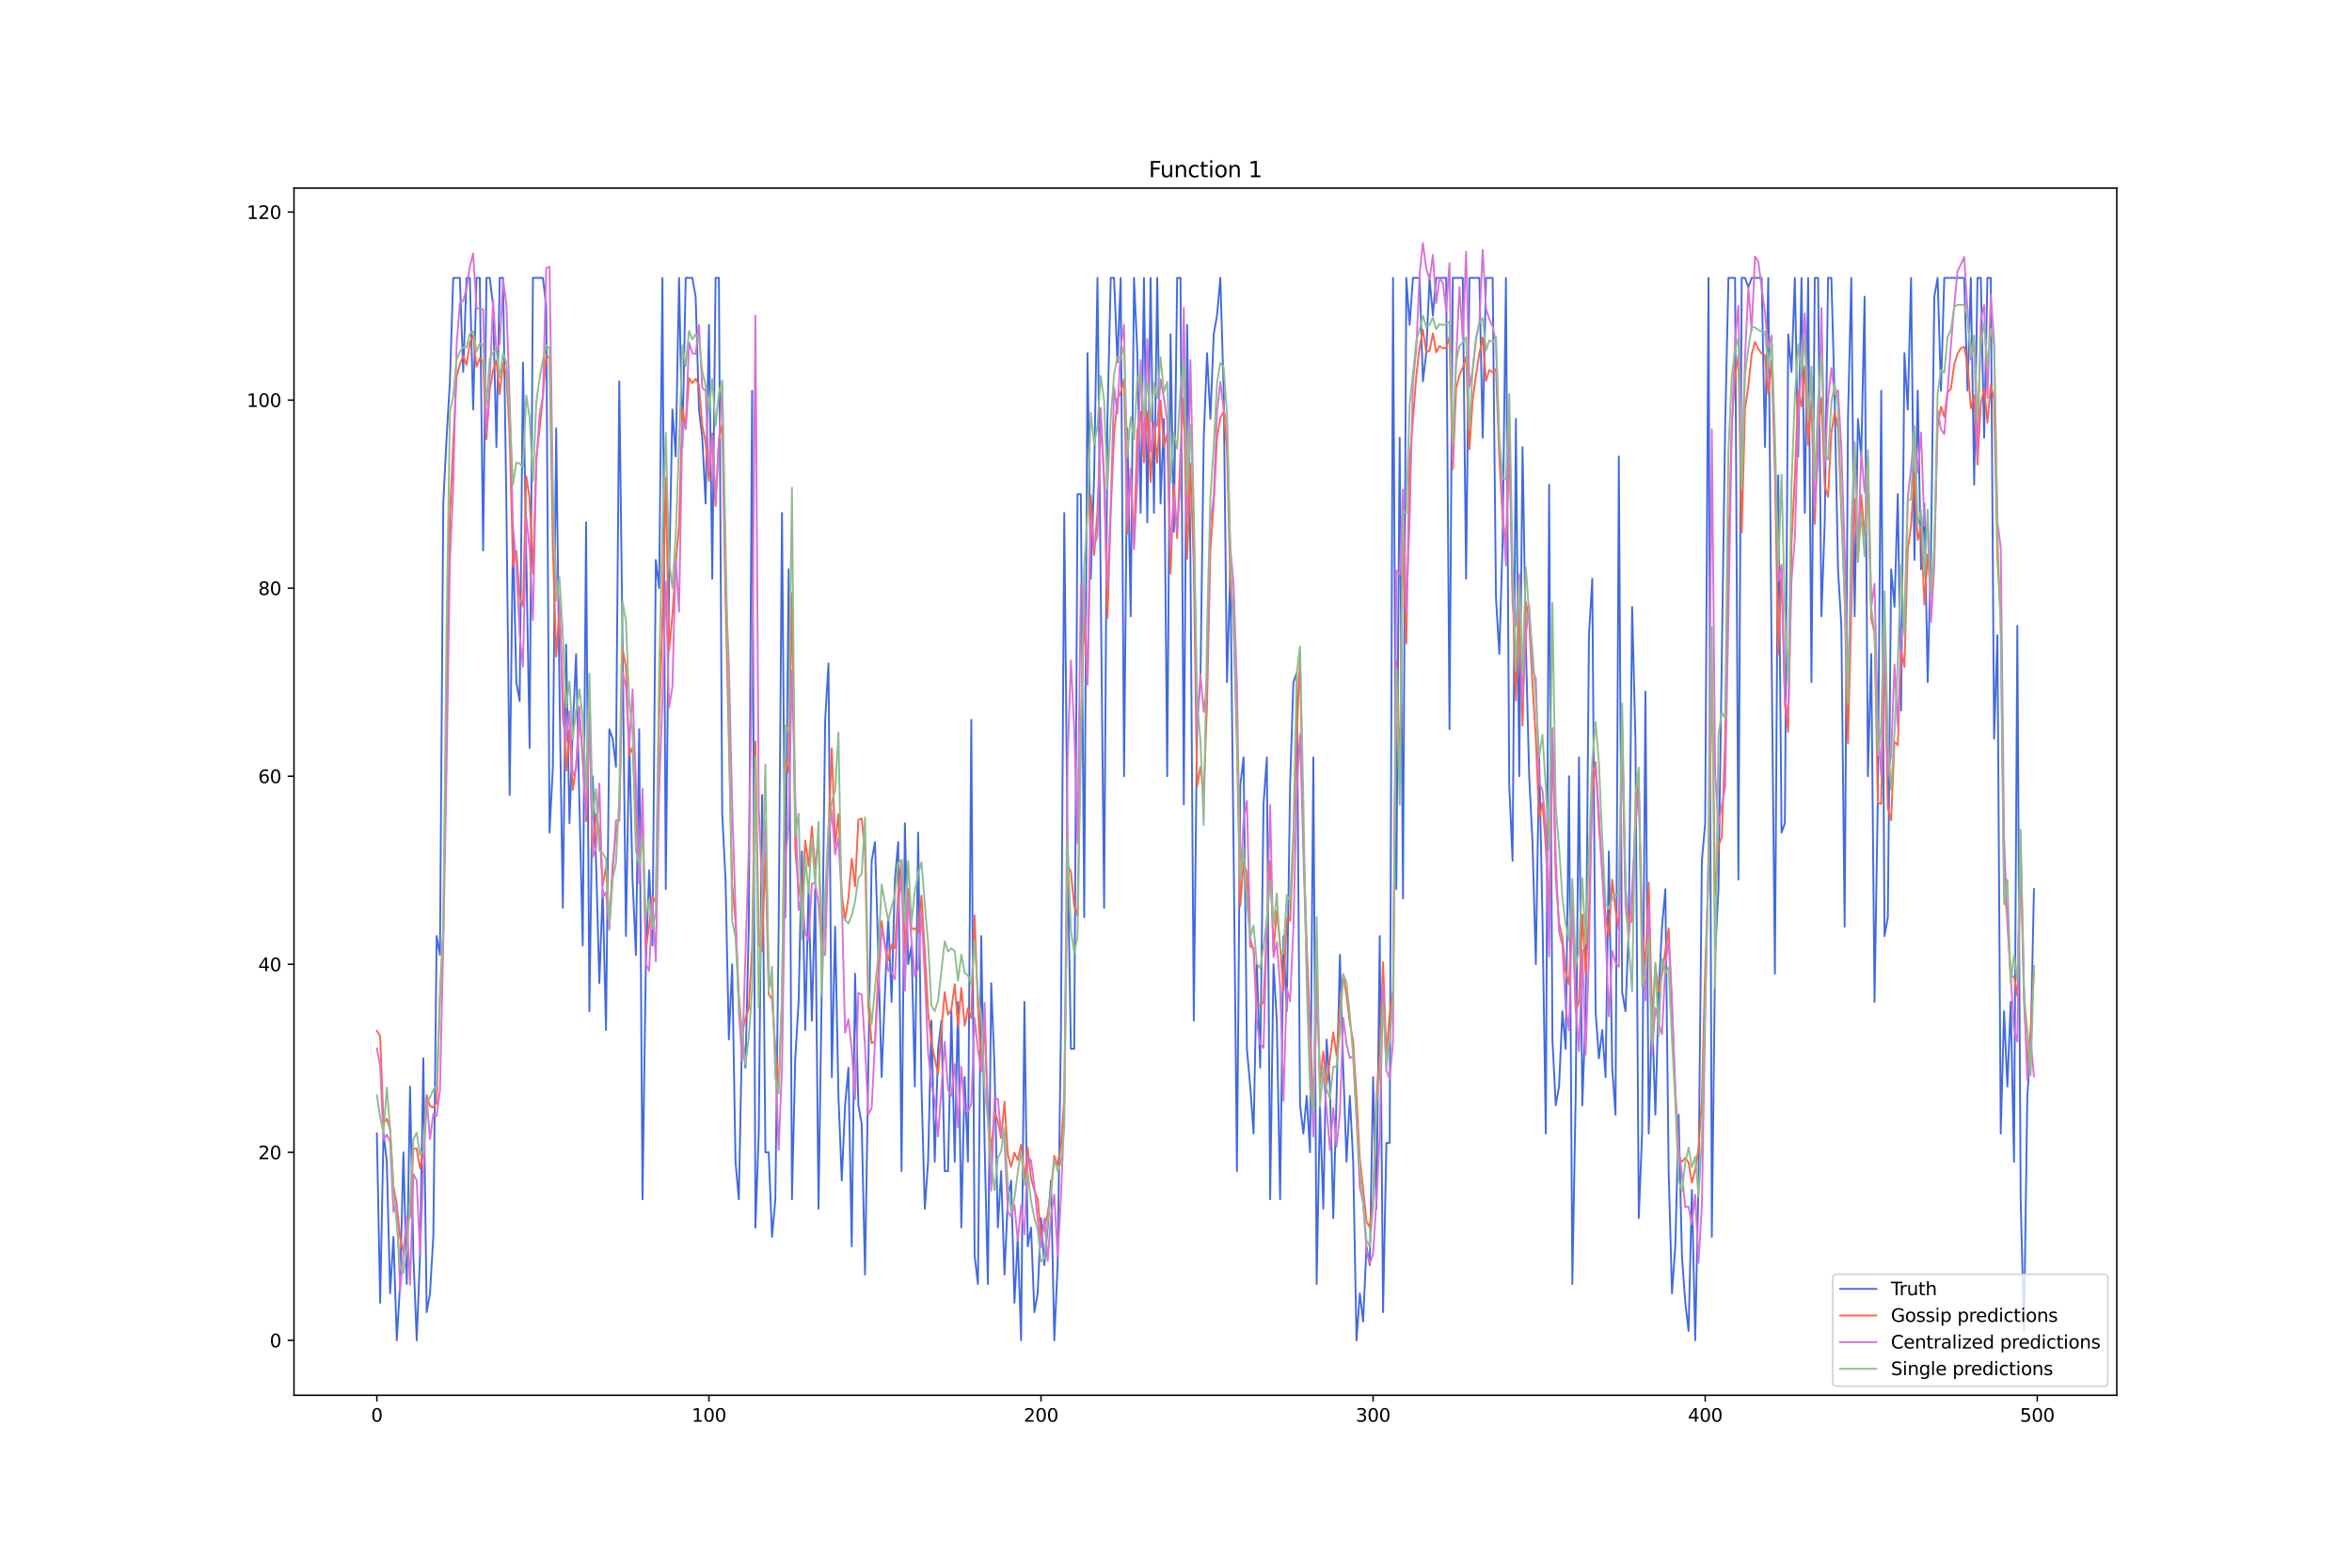 <?xml version="1.0" encoding="utf-8" standalone="no"?>
<!DOCTYPE svg PUBLIC "-//W3C//DTD SVG 1.1//EN"
  "http://www.w3.org/Graphics/SVG/1.1/DTD/svg11.dtd">
<svg xmlns:xlink="http://www.w3.org/1999/xlink" width="1296pt" height="864pt" viewBox="0 0 1296 864" xmlns="http://www.w3.org/2000/svg" version="1.1">
 <defs>
  <style type="text/css">*{stroke-linejoin: round; stroke-linecap: butt}</style>
 </defs>
 <g id="figure_1">
  <g id="patch_1">
   <path d="M 0 864 
L 1296 864 
L 1296 0 
L 0 0 
z
" style="fill: #ffffff"/>
  </g>
  <g id="axes_1">
   <g id="patch_2">
    <path d="M 162 768.96 
L 1166.4 768.96 
L 1166.4 103.68 
L 162 103.68 
z
" style="fill: #ffffff"/>
   </g>
   <g id="matplotlib.axis_1">
    <g id="xtick_1">
     <g id="line2d_1">
      <defs>
       <path id="m9e8f6ad471" d="M 0 0 
L 0 3.5 
" style="stroke: #000000; stroke-width: 0.8"/>
      </defs>
      <g>
       <use xlink:href="#m9e8f6ad471" x="207.655" y="768.96" style="stroke: #000000; stroke-width: 0.8"/>
      </g>
     </g>
     <g id="text_1">
      <!-- 0 -->
      <g transform="translate(204.473 783.558) scale(0.1 -0.1)">
       <defs>
        <path id="DejaVuSans-30" d="M 2034 4250 
Q 1547 4250 1301 3770 
Q 1056 3291 1056 2328 
Q 1056 1369 1301 889 
Q 1547 409 2034 409 
Q 2525 409 2770 889 
Q 3016 1369 3016 2328 
Q 3016 3291 2770 3770 
Q 2525 4250 2034 4250 
z
M 2034 4750 
Q 2819 4750 3233 4129 
Q 3647 3509 3647 2328 
Q 3647 1150 3233 529 
Q 2819 -91 2034 -91 
Q 1250 -91 836 529 
Q 422 1150 422 2328 
Q 422 3509 836 4129 
Q 1250 4750 2034 4750 
z
" transform="scale(0.016)"/>
       </defs>
       <use xlink:href="#DejaVuSans-30"/>
      </g>
     </g>
    </g>
    <g id="xtick_2">
     <g id="line2d_2">
      <g>
       <use xlink:href="#m9e8f6ad471" x="390.639" y="768.96" style="stroke: #000000; stroke-width: 0.8"/>
      </g>
     </g>
     <g id="text_2">
      <!-- 100 -->
      <g transform="translate(381.095 783.558) scale(0.1 -0.1)">
       <defs>
        <path id="DejaVuSans-31" d="M 794 531 
L 1825 531 
L 1825 4091 
L 703 3866 
L 703 4441 
L 1819 4666 
L 2450 4666 
L 2450 531 
L 3481 531 
L 3481 0 
L 794 0 
L 794 531 
z
" transform="scale(0.016)"/>
       </defs>
       <use xlink:href="#DejaVuSans-31"/>
       <use xlink:href="#DejaVuSans-30" x="63.623"/>
       <use xlink:href="#DejaVuSans-30" x="127.246"/>
      </g>
     </g>
    </g>
    <g id="xtick_3">
     <g id="line2d_3">
      <g>
       <use xlink:href="#m9e8f6ad471" x="573.623" y="768.96" style="stroke: #000000; stroke-width: 0.8"/>
      </g>
     </g>
     <g id="text_3">
      <!-- 200 -->
      <g transform="translate(564.079 783.558) scale(0.1 -0.1)">
       <defs>
        <path id="DejaVuSans-32" d="M 1228 531 
L 3431 531 
L 3431 0 
L 469 0 
L 469 531 
Q 828 903 1448 1529 
Q 2069 2156 2228 2338 
Q 2531 2678 2651 2914 
Q 2772 3150 2772 3378 
Q 2772 3750 2511 3984 
Q 2250 4219 1831 4219 
Q 1534 4219 1204 4116 
Q 875 4013 500 3803 
L 500 4441 
Q 881 4594 1212 4672 
Q 1544 4750 1819 4750 
Q 2544 4750 2975 4387 
Q 3406 4025 3406 3419 
Q 3406 3131 3298 2873 
Q 3191 2616 2906 2266 
Q 2828 2175 2409 1742 
Q 1991 1309 1228 531 
z
" transform="scale(0.016)"/>
       </defs>
       <use xlink:href="#DejaVuSans-32"/>
       <use xlink:href="#DejaVuSans-30" x="63.623"/>
       <use xlink:href="#DejaVuSans-30" x="127.246"/>
      </g>
     </g>
    </g>
    <g id="xtick_4">
     <g id="line2d_4">
      <g>
       <use xlink:href="#m9e8f6ad471" x="756.607" y="768.96" style="stroke: #000000; stroke-width: 0.8"/>
      </g>
     </g>
     <g id="text_4">
      <!-- 300 -->
      <g transform="translate(747.063 783.558) scale(0.1 -0.1)">
       <defs>
        <path id="DejaVuSans-33" d="M 2597 2516 
Q 3050 2419 3304 2112 
Q 3559 1806 3559 1356 
Q 3559 666 3084 287 
Q 2609 -91 1734 -91 
Q 1441 -91 1130 -33 
Q 819 25 488 141 
L 488 750 
Q 750 597 1062 519 
Q 1375 441 1716 441 
Q 2309 441 2620 675 
Q 2931 909 2931 1356 
Q 2931 1769 2642 2001 
Q 2353 2234 1838 2234 
L 1294 2234 
L 1294 2753 
L 1863 2753 
Q 2328 2753 2575 2939 
Q 2822 3125 2822 3475 
Q 2822 3834 2567 4026 
Q 2313 4219 1838 4219 
Q 1578 4219 1281 4162 
Q 984 4106 628 3988 
L 628 4550 
Q 988 4650 1302 4700 
Q 1616 4750 1894 4750 
Q 2613 4750 3031 4423 
Q 3450 4097 3450 3541 
Q 3450 3153 3228 2886 
Q 3006 2619 2597 2516 
z
" transform="scale(0.016)"/>
       </defs>
       <use xlink:href="#DejaVuSans-33"/>
       <use xlink:href="#DejaVuSans-30" x="63.623"/>
       <use xlink:href="#DejaVuSans-30" x="127.246"/>
      </g>
     </g>
    </g>
    <g id="xtick_5">
     <g id="line2d_5">
      <g>
       <use xlink:href="#m9e8f6ad471" x="939.591" y="768.96" style="stroke: #000000; stroke-width: 0.8"/>
      </g>
     </g>
     <g id="text_5">
      <!-- 400 -->
      <g transform="translate(930.047 783.558) scale(0.1 -0.1)">
       <defs>
        <path id="DejaVuSans-34" d="M 2419 4116 
L 825 1625 
L 2419 1625 
L 2419 4116 
z
M 2253 4666 
L 3047 4666 
L 3047 1625 
L 3713 1625 
L 3713 1100 
L 3047 1100 
L 3047 0 
L 2419 0 
L 2419 1100 
L 313 1100 
L 313 1709 
L 2253 4666 
z
" transform="scale(0.016)"/>
       </defs>
       <use xlink:href="#DejaVuSans-34"/>
       <use xlink:href="#DejaVuSans-30" x="63.623"/>
       <use xlink:href="#DejaVuSans-30" x="127.246"/>
      </g>
     </g>
    </g>
    <g id="xtick_6">
     <g id="line2d_6">
      <g>
       <use xlink:href="#m9e8f6ad471" x="1122.575" y="768.96" style="stroke: #000000; stroke-width: 0.8"/>
      </g>
     </g>
     <g id="text_6">
      <!-- 500 -->
      <g transform="translate(1113.032 783.558) scale(0.1 -0.1)">
       <defs>
        <path id="DejaVuSans-35" d="M 691 4666 
L 3169 4666 
L 3169 4134 
L 1269 4134 
L 1269 2991 
Q 1406 3038 1543 3061 
Q 1681 3084 1819 3084 
Q 2600 3084 3056 2656 
Q 3513 2228 3513 1497 
Q 3513 744 3044 326 
Q 2575 -91 1722 -91 
Q 1428 -91 1123 -41 
Q 819 9 494 109 
L 494 744 
Q 775 591 1075 516 
Q 1375 441 1709 441 
Q 2250 441 2565 725 
Q 2881 1009 2881 1497 
Q 2881 1984 2565 2268 
Q 2250 2553 1709 2553 
Q 1456 2553 1204 2497 
Q 953 2441 691 2322 
L 691 4666 
z
" transform="scale(0.016)"/>
       </defs>
       <use xlink:href="#DejaVuSans-35"/>
       <use xlink:href="#DejaVuSans-30" x="63.623"/>
       <use xlink:href="#DejaVuSans-30" x="127.246"/>
      </g>
     </g>
    </g>
   </g>
   <g id="matplotlib.axis_2">
    <g id="ytick_1">
     <g id="line2d_7">
      <defs>
       <path id="ma2ee7f744a" d="M 0 0 
L -3.5 0 
" style="stroke: #000000; stroke-width: 0.8"/>
      </defs>
      <g>
       <use xlink:href="#ma2ee7f744a" x="162" y="738.72" style="stroke: #000000; stroke-width: 0.8"/>
      </g>
     </g>
     <g id="text_7">
      <!-- 0 -->
      <g transform="translate(148.637 742.519) scale(0.1 -0.1)">
       <use xlink:href="#DejaVuSans-30"/>
      </g>
     </g>
    </g>
    <g id="ytick_2">
     <g id="line2d_8">
      <g>
       <use xlink:href="#ma2ee7f744a" x="162" y="635.078" style="stroke: #000000; stroke-width: 0.8"/>
      </g>
     </g>
     <g id="text_8">
      <!-- 20 -->
      <g transform="translate(142.275 638.877) scale(0.1 -0.1)">
       <use xlink:href="#DejaVuSans-32"/>
       <use xlink:href="#DejaVuSans-30" x="63.623"/>
      </g>
     </g>
    </g>
    <g id="ytick_3">
     <g id="line2d_9">
      <g>
       <use xlink:href="#ma2ee7f744a" x="162" y="531.436" style="stroke: #000000; stroke-width: 0.8"/>
      </g>
     </g>
     <g id="text_9">
      <!-- 40 -->
      <g transform="translate(142.275 535.236) scale(0.1 -0.1)">
       <use xlink:href="#DejaVuSans-34"/>
       <use xlink:href="#DejaVuSans-30" x="63.623"/>
      </g>
     </g>
    </g>
    <g id="ytick_4">
     <g id="line2d_10">
      <g>
       <use xlink:href="#ma2ee7f744a" x="162" y="427.795" style="stroke: #000000; stroke-width: 0.8"/>
      </g>
     </g>
     <g id="text_10">
      <!-- 60 -->
      <g transform="translate(142.275 431.594) scale(0.1 -0.1)">
       <defs>
        <path id="DejaVuSans-36" d="M 2113 2584 
Q 1688 2584 1439 2293 
Q 1191 2003 1191 1497 
Q 1191 994 1439 701 
Q 1688 409 2113 409 
Q 2538 409 2786 701 
Q 3034 994 3034 1497 
Q 3034 2003 2786 2293 
Q 2538 2584 2113 2584 
z
M 3366 4563 
L 3366 3988 
Q 3128 4100 2886 4159 
Q 2644 4219 2406 4219 
Q 1781 4219 1451 3797 
Q 1122 3375 1075 2522 
Q 1259 2794 1537 2939 
Q 1816 3084 2150 3084 
Q 2853 3084 3261 2657 
Q 3669 2231 3669 1497 
Q 3669 778 3244 343 
Q 2819 -91 2113 -91 
Q 1303 -91 875 529 
Q 447 1150 447 2328 
Q 447 3434 972 4092 
Q 1497 4750 2381 4750 
Q 2619 4750 2861 4703 
Q 3103 4656 3366 4563 
z
" transform="scale(0.016)"/>
       </defs>
       <use xlink:href="#DejaVuSans-36"/>
       <use xlink:href="#DejaVuSans-30" x="63.623"/>
      </g>
     </g>
    </g>
    <g id="ytick_5">
     <g id="line2d_11">
      <g>
       <use xlink:href="#ma2ee7f744a" x="162" y="324.153" style="stroke: #000000; stroke-width: 0.8"/>
      </g>
     </g>
     <g id="text_11">
      <!-- 80 -->
      <g transform="translate(142.275 327.952) scale(0.1 -0.1)">
       <defs>
        <path id="DejaVuSans-38" d="M 2034 2216 
Q 1584 2216 1326 1975 
Q 1069 1734 1069 1313 
Q 1069 891 1326 650 
Q 1584 409 2034 409 
Q 2484 409 2743 651 
Q 3003 894 3003 1313 
Q 3003 1734 2745 1975 
Q 2488 2216 2034 2216 
z
M 1403 2484 
Q 997 2584 770 2862 
Q 544 3141 544 3541 
Q 544 4100 942 4425 
Q 1341 4750 2034 4750 
Q 2731 4750 3128 4425 
Q 3525 4100 3525 3541 
Q 3525 3141 3298 2862 
Q 3072 2584 2669 2484 
Q 3125 2378 3379 2068 
Q 3634 1759 3634 1313 
Q 3634 634 3220 271 
Q 2806 -91 2034 -91 
Q 1263 -91 848 271 
Q 434 634 434 1313 
Q 434 1759 690 2068 
Q 947 2378 1403 2484 
z
M 1172 3481 
Q 1172 3119 1398 2916 
Q 1625 2713 2034 2713 
Q 2441 2713 2670 2916 
Q 2900 3119 2900 3481 
Q 2900 3844 2670 4047 
Q 2441 4250 2034 4250 
Q 1625 4250 1398 4047 
Q 1172 3844 1172 3481 
z
" transform="scale(0.016)"/>
       </defs>
       <use xlink:href="#DejaVuSans-38"/>
       <use xlink:href="#DejaVuSans-30" x="63.623"/>
      </g>
     </g>
    </g>
    <g id="ytick_6">
     <g id="line2d_12">
      <g>
       <use xlink:href="#ma2ee7f744a" x="162" y="220.511" style="stroke: #000000; stroke-width: 0.8"/>
      </g>
     </g>
     <g id="text_12">
      <!-- 100 -->
      <g transform="translate(135.912 224.31) scale(0.1 -0.1)">
       <use xlink:href="#DejaVuSans-31"/>
       <use xlink:href="#DejaVuSans-30" x="63.623"/>
       <use xlink:href="#DejaVuSans-30" x="127.246"/>
      </g>
     </g>
    </g>
    <g id="ytick_7">
     <g id="line2d_13">
      <g>
       <use xlink:href="#ma2ee7f744a" x="162" y="116.869" style="stroke: #000000; stroke-width: 0.8"/>
      </g>
     </g>
     <g id="text_13">
      <!-- 120 -->
      <g transform="translate(135.912 120.668) scale(0.1 -0.1)">
       <use xlink:href="#DejaVuSans-31"/>
       <use xlink:href="#DejaVuSans-32" x="63.623"/>
       <use xlink:href="#DejaVuSans-30" x="127.246"/>
      </g>
     </g>
    </g>
   </g>
   <g id="line2d_14">
    <path d="M 207.655 624.714 
L 209.484 717.992 
L 211.314 624.714 
L 213.144 640.26 
L 214.974 712.81 
L 216.804 681.717 
L 218.634 738.72 
L 220.463 707.627 
L 222.293 635.078 
L 224.123 707.627 
L 225.953 598.804 
L 227.783 692.081 
L 229.613 738.72 
L 231.442 692.081 
L 233.272 583.257 
L 235.102 723.174 
L 236.932 712.81 
L 238.762 681.717 
L 240.592 515.89 
L 242.422 526.254 
L 244.251 277.514 
L 246.081 241.239 
L 247.911 210.147 
L 249.741 153.144 
L 253.401 153.144 
L 255.23 204.965 
L 257.06 153.144 
L 258.89 153.144 
L 260.72 225.693 
L 262.55 153.144 
L 264.38 153.144 
L 266.209 303.424 
L 268.039 153.144 
L 269.869 153.144 
L 271.699 168.69 
L 273.529 246.421 
L 275.359 153.144 
L 277.189 153.144 
L 279.018 277.514 
L 280.848 438.159 
L 282.678 293.06 
L 284.508 375.974 
L 286.338 386.338 
L 288.168 199.782 
L 291.827 412.248 
L 293.657 153.144 
L 299.147 153.144 
L 300.976 168.69 
L 302.806 458.887 
L 304.636 422.612 
L 306.466 236.057 
L 308.296 381.156 
L 310.126 500.344 
L 311.956 355.245 
L 313.785 453.705 
L 315.615 401.884 
L 317.445 360.427 
L 319.275 443.341 
L 321.105 521.072 
L 322.935 287.878 
L 324.764 557.347 
L 326.594 427.795 
L 328.424 474.433 
L 330.254 541.801 
L 332.084 489.98 
L 333.914 567.711 
L 335.743 401.884 
L 337.573 407.066 
L 339.403 422.612 
L 341.233 210.147 
L 343.063 355.245 
L 344.893 515.89 
L 346.723 407.066 
L 348.552 484.798 
L 350.382 526.254 
L 352.212 401.884 
L 354.042 660.989 
L 355.872 531.436 
L 357.702 479.615 
L 359.531 521.072 
L 361.361 308.606 
L 363.191 324.153 
L 365.021 153.144 
L 366.851 489.98 
L 368.681 318.971 
L 370.51 225.693 
L 372.34 251.603 
L 374.17 153.144 
L 376 246.421 
L 377.83 153.144 
L 381.489 153.144 
L 383.319 163.508 
L 385.149 225.693 
L 386.979 241.239 
L 388.809 277.514 
L 390.639 179.054 
L 392.469 318.971 
L 394.298 153.144 
L 396.128 153.144 
L 397.958 448.523 
L 399.788 484.798 
L 401.618 572.893 
L 403.448 531.436 
L 405.277 640.26 
L 407.107 660.989 
L 408.937 567.711 
L 410.767 588.439 
L 412.597 510.708 
L 414.427 215.329 
L 416.256 676.535 
L 418.086 624.714 
L 419.916 438.159 
L 421.746 635.078 
L 423.576 635.078 
L 425.406 681.717 
L 427.236 660.989 
L 429.065 510.708 
L 430.895 282.696 
L 432.725 505.526 
L 434.555 313.788 
L 436.385 660.989 
L 438.215 583.257 
L 440.044 552.165 
L 441.874 469.251 
L 443.704 567.711 
L 445.534 489.98 
L 447.364 562.529 
L 449.194 489.98 
L 451.023 666.171 
L 452.853 541.801 
L 454.683 396.702 
L 456.513 365.609 
L 458.343 593.621 
L 460.173 510.708 
L 462.003 603.986 
L 463.832 650.624 
L 465.662 609.168 
L 467.492 588.439 
L 469.322 686.899 
L 471.152 536.618 
L 472.982 609.168 
L 474.811 619.532 
L 476.641 702.445 
L 480.301 474.433 
L 482.131 464.069 
L 483.961 526.254 
L 485.79 593.621 
L 487.62 546.983 
L 489.45 505.526 
L 491.28 552.165 
L 493.11 484.798 
L 494.94 464.069 
L 496.77 645.442 
L 498.599 453.705 
L 500.429 531.436 
L 502.259 521.072 
L 504.089 598.804 
L 505.919 458.887 
L 507.749 598.804 
L 509.578 666.171 
L 511.408 640.26 
L 513.238 562.529 
L 515.068 640.26 
L 516.898 578.075 
L 518.728 562.529 
L 520.557 645.442 
L 522.387 645.442 
L 524.217 557.347 
L 526.047 640.26 
L 527.877 552.165 
L 529.707 676.535 
L 531.536 593.621 
L 533.366 640.26 
L 535.196 396.702 
L 537.026 692.081 
L 538.856 707.627 
L 540.686 515.89 
L 542.516 629.896 
L 544.345 707.627 
L 546.175 541.801 
L 548.005 588.439 
L 549.835 676.535 
L 551.665 645.442 
L 553.495 702.445 
L 555.324 660.989 
L 557.154 650.624 
L 558.984 717.992 
L 560.814 681.717 
L 562.644 738.72 
L 564.474 552.165 
L 566.303 686.899 
L 568.133 676.535 
L 569.963 723.174 
L 571.793 712.81 
L 573.623 671.353 
L 575.453 697.263 
L 577.283 676.535 
L 579.112 650.624 
L 580.942 738.72 
L 582.772 697.263 
L 584.602 567.711 
L 586.432 282.696 
L 588.262 469.251 
L 590.091 578.075 
L 591.921 578.075 
L 593.751 272.332 
L 595.581 272.332 
L 597.411 505.526 
L 599.241 194.6 
L 601.07 318.971 
L 602.9 261.968 
L 604.73 153.144 
L 608.39 500.344 
L 610.22 230.875 
L 612.05 153.144 
L 613.879 153.144 
L 615.709 199.782 
L 617.539 153.144 
L 619.369 427.795 
L 621.199 236.057 
L 623.029 339.699 
L 624.858 153.144 
L 626.688 194.6 
L 628.518 282.696 
L 630.348 153.144 
L 632.178 287.878 
L 634.008 153.144 
L 635.837 282.696 
L 637.667 153.144 
L 639.497 277.514 
L 641.327 230.875 
L 643.157 427.795 
L 644.987 184.236 
L 646.817 293.06 
L 648.646 153.144 
L 650.476 153.144 
L 652.306 443.341 
L 654.136 179.054 
L 655.966 308.606 
L 657.796 562.529 
L 659.625 396.702 
L 661.455 375.974 
L 663.285 241.239 
L 665.115 194.6 
L 666.945 230.875 
L 668.775 184.236 
L 670.604 173.872 
L 672.434 153.144 
L 674.264 215.329 
L 676.094 375.974 
L 677.924 313.788 
L 679.754 469.251 
L 681.583 645.442 
L 683.413 432.977 
L 685.243 417.43 
L 687.073 578.075 
L 688.903 598.804 
L 690.733 624.714 
L 692.563 531.436 
L 694.392 588.439 
L 696.222 443.341 
L 698.052 417.43 
L 699.882 660.989 
L 701.712 531.436 
L 703.542 562.529 
L 705.371 660.989 
L 707.201 515.89 
L 709.031 557.347 
L 710.861 432.977 
L 712.691 375.974 
L 714.521 370.792 
L 716.35 609.168 
L 718.18 624.714 
L 720.01 603.986 
L 721.84 635.078 
L 723.67 417.43 
L 725.5 707.627 
L 727.33 609.168 
L 729.159 666.171 
L 730.989 572.893 
L 732.819 598.804 
L 734.649 671.353 
L 736.479 603.986 
L 738.309 526.254 
L 740.138 588.439 
L 741.968 640.26 
L 743.798 603.986 
L 745.628 640.26 
L 747.458 738.72 
L 749.288 712.81 
L 751.117 728.356 
L 752.947 686.899 
L 754.777 697.263 
L 756.607 593.621 
L 758.437 666.171 
L 760.267 515.89 
L 762.097 723.174 
L 763.926 629.896 
L 765.756 629.896 
L 767.586 153.144 
L 769.416 489.98 
L 771.246 241.239 
L 773.076 495.162 
L 774.905 153.144 
L 776.735 179.054 
L 778.565 153.144 
L 782.225 153.144 
L 784.055 210.147 
L 785.884 194.6 
L 787.714 153.144 
L 789.544 173.872 
L 791.374 153.144 
L 796.864 153.144 
L 798.693 401.884 
L 800.523 153.144 
L 806.013 153.144 
L 807.843 318.971 
L 809.672 153.144 
L 815.162 153.144 
L 816.992 241.239 
L 818.822 153.144 
L 822.481 153.144 
L 824.311 329.335 
L 826.141 360.427 
L 827.971 298.242 
L 829.801 153.144 
L 831.63 432.977 
L 833.46 474.433 
L 835.29 230.875 
L 837.12 427.795 
L 838.95 246.421 
L 840.78 355.245 
L 842.61 427.795 
L 844.439 464.069 
L 846.269 531.436 
L 848.099 417.43 
L 849.929 505.526 
L 851.759 624.714 
L 853.589 267.15 
L 855.418 572.893 
L 857.248 609.168 
L 859.078 598.804 
L 860.908 557.347 
L 862.738 578.075 
L 864.568 427.795 
L 866.397 707.627 
L 868.227 603.986 
L 870.057 417.43 
L 871.887 609.168 
L 873.717 557.347 
L 875.547 350.063 
L 877.377 318.971 
L 879.206 557.347 
L 881.036 583.257 
L 882.866 567.711 
L 884.696 593.621 
L 886.526 469.251 
L 888.356 588.439 
L 890.185 614.35 
L 892.015 251.603 
L 893.845 546.983 
L 895.675 557.347 
L 897.505 510.708 
L 899.335 334.517 
L 901.164 407.066 
L 902.994 671.353 
L 904.824 624.714 
L 906.654 381.156 
L 908.484 624.714 
L 910.314 557.347 
L 912.144 614.35 
L 913.973 546.983 
L 915.803 510.708 
L 917.633 489.98 
L 919.463 645.442 
L 921.293 712.81 
L 923.123 686.899 
L 924.952 614.35 
L 926.782 692.081 
L 928.612 717.992 
L 930.442 733.538 
L 932.272 655.807 
L 934.102 738.72 
L 935.931 650.624 
L 937.761 474.433 
L 939.591 453.705 
L 941.421 153.144 
L 943.251 681.717 
L 945.081 526.254 
L 946.911 489.98 
L 950.57 236.057 
L 952.4 153.144 
L 956.06 153.144 
L 957.89 484.798 
L 959.719 153.144 
L 961.549 153.144 
L 963.379 158.326 
L 965.209 153.144 
L 970.698 153.144 
L 972.528 246.421 
L 974.358 153.144 
L 976.188 360.427 
L 978.018 536.618 
L 979.848 261.968 
L 981.678 458.887 
L 983.507 453.705 
L 985.337 184.236 
L 987.167 204.965 
L 988.997 153.144 
L 990.827 251.603 
L 992.657 153.144 
L 994.486 282.696 
L 996.316 153.144 
L 998.146 375.974 
L 999.976 153.144 
L 1001.806 153.144 
L 1003.636 339.699 
L 1005.465 287.878 
L 1007.295 153.144 
L 1009.125 153.144 
L 1010.955 220.511 
L 1012.785 313.788 
L 1014.615 344.881 
L 1016.444 510.708 
L 1018.274 230.875 
L 1020.104 153.144 
L 1021.934 339.699 
L 1023.764 230.875 
L 1025.594 251.603 
L 1027.424 163.508 
L 1029.253 427.795 
L 1031.083 360.427 
L 1032.913 552.165 
L 1034.743 438.159 
L 1036.573 215.329 
L 1038.403 515.89 
L 1040.232 505.526 
L 1042.062 313.788 
L 1043.892 334.517 
L 1045.722 272.332 
L 1047.552 391.52 
L 1049.382 194.6 
L 1051.211 225.693 
L 1053.041 153.144 
L 1054.871 308.606 
L 1056.701 215.329 
L 1058.531 313.788 
L 1060.361 277.514 
L 1062.191 375.974 
L 1064.02 303.424 
L 1065.85 163.508 
L 1067.68 153.144 
L 1069.51 215.329 
L 1071.34 153.144 
L 1082.319 153.144 
L 1084.149 215.329 
L 1085.978 153.144 
L 1087.808 267.15 
L 1089.638 153.144 
L 1091.468 153.144 
L 1093.298 241.239 
L 1095.128 153.144 
L 1096.958 153.144 
L 1098.787 407.066 
L 1100.617 350.063 
L 1102.447 624.714 
L 1104.277 557.347 
L 1106.107 598.804 
L 1107.937 552.165 
L 1109.766 640.26 
L 1111.596 344.881 
L 1113.426 660.989 
L 1115.256 733.538 
L 1117.086 603.986 
L 1118.916 578.075 
L 1120.745 489.98 
L 1120.745 489.98 
" clip-path="url(#pdbc6c30d2a)" style="fill: none; stroke: #4169e1; stroke-linecap: square"/>
   </g>
   <g id="line2d_15">
    <path d="M 207.655 568.062 
L 209.484 571.138 
L 211.314 619.076 
L 213.144 616.587 
L 214.974 622.5 
L 216.804 653.806 
L 218.634 663.595 
L 220.463 682.167 
L 222.293 690.475 
L 224.123 674.674 
L 225.953 670.591 
L 227.783 632.965 
L 229.613 633.069 
L 231.442 643.875 
L 233.272 635.058 
L 235.102 603.556 
L 236.932 609.676 
L 238.762 610.348 
L 240.592 607.845 
L 242.422 547.8 
L 244.251 511.844 
L 246.081 380.742 
L 247.911 284.253 
L 249.741 244.335 
L 251.571 207.946 
L 253.401 200.655 
L 255.23 196.015 
L 257.06 201.077 
L 258.89 188.876 
L 260.72 184.669 
L 262.55 202.173 
L 264.38 197.437 
L 266.209 198.975 
L 268.039 242.166 
L 269.869 214.779 
L 271.699 204.236 
L 273.529 198.67 
L 275.359 217.365 
L 277.189 200.269 
L 279.018 206.084 
L 280.848 240.429 
L 282.678 312.15 
L 284.508 303.584 
L 286.338 328.968 
L 288.168 334.216 
L 289.997 262.415 
L 291.827 274.702 
L 293.657 316.095 
L 295.487 252.51 
L 297.317 236.524 
L 299.147 218.54 
L 300.976 195.893 
L 302.806 197.308 
L 304.636 301.92 
L 306.466 361.888 
L 308.296 334.772 
L 311.956 424.639 
L 313.785 402.18 
L 315.615 435.355 
L 317.445 422.379 
L 319.275 394.449 
L 321.105 416.917 
L 322.935 452.575 
L 324.764 392.876 
L 326.594 470.539 
L 328.424 448.689 
L 330.254 457.096 
L 332.084 488.213 
L 333.914 477.88 
L 335.743 508.983 
L 337.573 476.995 
L 339.403 459.232 
L 341.233 448.854 
L 343.063 357.493 
L 344.893 367.507 
L 346.723 416.041 
L 348.552 411.772 
L 350.382 450.71 
L 352.212 478.881 
L 354.042 451.616 
L 355.872 522.756 
L 357.702 510.653 
L 359.531 493.777 
L 361.361 497.584 
L 363.191 397.302 
L 365.021 342.989 
L 366.851 263.208 
L 368.681 358.522 
L 370.51 338.96 
L 372.34 310.897 
L 374.17 289.734 
L 376 224.567 
L 377.83 236.352 
L 379.66 208.38 
L 381.489 211.165 
L 383.319 208.751 
L 385.149 212.241 
L 386.979 234.36 
L 388.809 243.798 
L 390.639 265.11 
L 392.469 238.86 
L 394.298 278.884 
L 396.128 242.004 
L 397.958 233.971 
L 399.788 330.418 
L 403.448 487.45 
L 405.277 507.423 
L 407.107 548.918 
L 408.937 569.549 
L 410.767 561.149 
L 412.597 555.855 
L 414.427 522.107 
L 416.256 408.65 
L 418.086 520.385 
L 419.916 524.132 
L 421.746 469.493 
L 423.576 547.933 
L 425.406 550.644 
L 427.236 578.051 
L 429.065 598.496 
L 430.895 550.15 
L 432.725 418.567 
L 434.555 425.794 
L 436.385 327.026 
L 438.215 468.529 
L 440.044 489.118 
L 441.874 498.951 
L 443.704 463.306 
L 445.534 477.392 
L 447.364 455.476 
L 449.194 478.614 
L 451.023 462.062 
L 452.853 525.742 
L 454.683 511.726 
L 456.513 457.364 
L 458.343 412.385 
L 460.173 465.599 
L 462.003 448.625 
L 463.832 492.555 
L 465.662 506.754 
L 467.492 495.062 
L 469.322 473.288 
L 471.152 488.466 
L 472.982 451.838 
L 474.811 451.046 
L 476.641 470.204 
L 478.471 554.765 
L 480.301 574.932 
L 482.131 573.904 
L 483.961 535.471 
L 485.79 507.624 
L 487.62 521.552 
L 489.45 529.293 
L 491.28 520.544 
L 493.11 522.597 
L 494.94 492.211 
L 496.77 474.053 
L 498.599 525.453 
L 500.429 489.97 
L 502.259 512.017 
L 504.089 511.708 
L 505.919 513.938 
L 507.749 493.638 
L 509.578 524.178 
L 511.408 557.815 
L 513.238 574.105 
L 515.068 583.515 
L 516.898 591.95 
L 518.728 567.816 
L 520.557 546.811 
L 522.387 559.226 
L 524.217 556.274 
L 526.047 542.453 
L 527.877 565.562 
L 529.707 544.455 
L 531.536 565.35 
L 533.366 555.561 
L 535.196 561.112 
L 537.026 504.589 
L 538.856 554.294 
L 540.686 587.424 
L 542.516 566.149 
L 544.345 612.173 
L 546.175 634.695 
L 548.005 612.034 
L 549.835 618.151 
L 551.665 627.314 
L 553.495 607.11 
L 555.324 636.251 
L 557.154 643.05 
L 558.984 635.278 
L 560.814 639.364 
L 562.644 630.828 
L 564.474 650.18 
L 566.303 632.591 
L 568.133 649.335 
L 569.963 655.893 
L 571.793 660.86 
L 573.623 681.282 
L 575.453 676.056 
L 577.283 668.905 
L 579.112 655.818 
L 580.942 637.03 
L 582.772 642.164 
L 584.602 631.463 
L 586.432 604.697 
L 588.262 476.962 
L 590.091 480.553 
L 591.921 499.332 
L 593.751 504.757 
L 595.581 399.901 
L 597.411 339.545 
L 599.241 377.104 
L 601.07 272.83 
L 602.9 305.861 
L 604.73 281.851 
L 606.56 232.193 
L 608.39 262.887 
L 610.22 340.646 
L 612.05 281.498 
L 613.879 239.471 
L 615.709 220.127 
L 617.539 216.194 
L 619.369 208.968 
L 621.199 294.228 
L 623.029 260.929 
L 624.858 299.63 
L 626.688 237.443 
L 628.518 227.035 
L 630.348 254.866 
L 632.178 227.179 
L 634.008 265.717 
L 635.837 232.959 
L 637.667 255.008 
L 639.497 220.746 
L 641.327 246.151 
L 643.157 239.089 
L 644.987 316.01 
L 646.817 266.86 
L 648.646 296.597 
L 650.476 248.409 
L 652.306 219.07 
L 654.136 307.874 
L 655.966 255.589 
L 657.796 313.016 
L 659.625 433.36 
L 661.455 422.782 
L 663.285 437.252 
L 665.115 387.616 
L 666.945 303.29 
L 668.775 277.578 
L 670.604 241.31 
L 672.434 230.28 
L 674.264 226.736 
L 676.094 247.89 
L 677.924 320.8 
L 679.754 342.394 
L 681.583 411.947 
L 683.413 499.444 
L 685.243 474.845 
L 687.073 481.272 
L 688.903 521.599 
L 690.733 522.622 
L 692.563 553.601 
L 694.392 554.203 
L 696.222 552.318 
L 698.052 510.434 
L 699.882 474.509 
L 701.712 524.261 
L 703.542 501.724 
L 705.371 520.884 
L 707.201 545.873 
L 709.031 506.232 
L 710.861 507.377 
L 712.691 464.627 
L 714.521 406.123 
L 716.35 361.676 
L 718.18 464.223 
L 720.01 519.884 
L 721.84 566.991 
L 723.67 610.802 
L 725.5 535.237 
L 727.33 596.953 
L 729.159 579.514 
L 730.989 597.875 
L 732.819 584.084 
L 734.649 568.961 
L 736.479 581.737 
L 738.309 556.617 
L 740.138 537.317 
L 741.968 548.716 
L 743.798 563.912 
L 745.628 574.048 
L 747.458 604.373 
L 749.288 638.658 
L 751.117 655.143 
L 752.947 673.171 
L 754.777 676.335 
L 756.607 660.848 
L 758.437 605.111 
L 760.267 580.862 
L 762.097 530.343 
L 763.926 581.53 
L 765.756 558.732 
L 767.586 546.041 
L 769.416 363.815 
L 771.246 427.489 
L 773.076 299.031 
L 774.905 354.561 
L 776.735 253.14 
L 778.565 231.364 
L 780.395 207.256 
L 782.225 191.496 
L 784.055 181.771 
L 785.884 194.015 
L 787.714 193.33 
L 789.544 183.756 
L 791.374 194.176 
L 793.204 190.742 
L 795.034 192.051 
L 796.864 191.675 
L 798.693 185.699 
L 800.523 258.626 
L 802.353 214.165 
L 804.183 206.755 
L 806.013 202.699 
L 807.843 196.661 
L 809.672 247.546 
L 811.502 219.71 
L 813.332 206.544 
L 815.162 194.784 
L 816.992 186.07 
L 818.822 209.9 
L 820.651 203.923 
L 822.481 205.174 
L 824.311 203.288 
L 826.141 252.101 
L 827.971 285.749 
L 829.801 300.616 
L 831.63 244.675 
L 833.46 322.91 
L 835.29 386.045 
L 837.12 335.34 
L 838.95 399.868 
L 840.78 331.793 
L 842.61 342.257 
L 844.439 377.59 
L 846.269 406.923 
L 848.099 450.863 
L 849.929 442.421 
L 851.759 466.635 
L 853.589 504.67 
L 855.418 407.115 
L 857.248 483.57 
L 859.078 508.508 
L 860.908 516.892 
L 862.738 535.477 
L 864.568 542.617 
L 866.397 496.783 
L 868.227 557.791 
L 870.057 551.762 
L 871.887 504.024 
L 873.717 536.409 
L 875.547 503.842 
L 877.377 439.119 
L 879.206 420.04 
L 881.036 455.447 
L 884.696 504.56 
L 886.526 515.948 
L 888.356 484.826 
L 890.185 501.504 
L 892.015 512.205 
L 893.845 401.221 
L 895.675 489.491 
L 897.505 508.33 
L 899.335 507.87 
L 901.164 448.5 
L 902.994 429.275 
L 904.824 514.344 
L 906.654 532.203 
L 908.484 486.443 
L 910.314 561.687 
L 912.144 531.844 
L 913.973 546.596 
L 915.803 537.247 
L 917.633 523.871 
L 919.463 511.655 
L 921.293 554.764 
L 923.123 600.585 
L 924.952 637.662 
L 926.782 640.283 
L 928.612 638.131 
L 930.442 640.712 
L 932.272 651.774 
L 934.102 644.605 
L 935.931 632.979 
L 937.761 606.101 
L 939.591 533.761 
L 941.421 482.541 
L 943.251 368.526 
L 945.081 493.274 
L 946.911 465.893 
L 948.74 461.567 
L 950.57 408.439 
L 952.4 303.354 
L 954.23 234.644 
L 956.06 206.977 
L 957.89 195.907 
L 959.719 293.516 
L 961.549 225.458 
L 963.379 212.702 
L 965.209 195.217 
L 967.039 188.446 
L 968.869 192.249 
L 970.698 194.961 
L 972.528 195.689 
L 974.358 217.367 
L 976.188 198.5 
L 978.018 259.055 
L 979.848 360.744 
L 981.678 313.017 
L 983.507 388.138 
L 985.337 403.34 
L 987.167 299.469 
L 988.997 263.474 
L 990.827 215.457 
L 992.657 223.864 
L 994.486 202.012 
L 996.316 245.293 
L 998.146 220.677 
L 999.976 288.676 
L 1001.806 238.967 
L 1003.636 219.376 
L 1005.465 267.789 
L 1007.295 273.872 
L 1009.125 238.547 
L 1010.955 227.135 
L 1012.785 235.659 
L 1016.444 329.454 
L 1018.274 409.612 
L 1020.104 336.923 
L 1021.934 275.035 
L 1023.764 309.683 
L 1025.594 272.673 
L 1027.424 295.593 
L 1029.253 264.593 
L 1031.083 340.768 
L 1032.913 348.985 
L 1034.743 442.501 
L 1036.573 443.012 
L 1038.403 358.157 
L 1040.232 445.445 
L 1042.062 452.092 
L 1043.892 408.792 
L 1045.722 410.715 
L 1047.552 358.336 
L 1049.382 367.63 
L 1051.211 303.078 
L 1053.041 289.65 
L 1054.871 260.305 
L 1056.701 297.566 
L 1058.531 290.088 
L 1060.361 333.104 
L 1062.191 305.6 
L 1064.02 327.94 
L 1065.85 300.994 
L 1067.68 235.207 
L 1069.51 224.161 
L 1071.34 229.729 
L 1073.17 216.198 
L 1074.999 214.271 
L 1076.829 200.738 
L 1078.659 194.907 
L 1080.489 191.884 
L 1082.319 191.106 
L 1084.149 200.657 
L 1085.978 224.976 
L 1087.808 217.831 
L 1089.638 256.112 
L 1091.468 222.293 
L 1093.298 213.967 
L 1095.128 233.004 
L 1096.958 212.472 
L 1098.787 219.663 
L 1100.617 307.496 
L 1102.447 340.564 
L 1104.277 489.023 
L 1106.107 505.51 
L 1107.937 537.55 
L 1109.766 538.418 
L 1111.596 548.984 
L 1113.426 471.719 
L 1115.256 551.218 
L 1117.086 585.822 
L 1118.916 567.998 
L 1120.745 535.464 
L 1120.745 535.464 
" clip-path="url(#pdbc6c30d2a)" style="fill: none; stroke: #ff6347; stroke-linecap: square"/>
   </g>
   <g id="line2d_16">
    <path d="M 207.655 577.8 
L 209.484 587.335 
L 211.314 628.143 
L 213.144 625.287 
L 214.974 629.384 
L 216.804 667.941 
L 218.634 663.857 
L 220.463 711.946 
L 222.293 690.239 
L 224.123 670.691 
L 225.953 708.086 
L 227.783 647.044 
L 229.613 650.595 
L 231.442 691.199 
L 233.272 646.16 
L 235.102 605.327 
L 236.932 627.812 
L 238.762 613.969 
L 240.592 615.103 
L 242.422 601.097 
L 244.251 520.597 
L 246.081 422.85 
L 247.911 309.623 
L 249.741 268.5 
L 251.571 190.569 
L 253.401 166.986 
L 255.23 165.877 
L 257.06 159.03 
L 258.89 146.891 
L 260.72 139.665 
L 262.55 169.771 
L 264.38 170.241 
L 266.209 170.523 
L 268.039 238.665 
L 269.869 210.35 
L 271.699 164.912 
L 273.529 193.943 
L 275.359 189.181 
L 277.189 154.164 
L 279.018 167.145 
L 280.848 220.488 
L 282.678 289.763 
L 284.508 311.173 
L 286.338 349.362 
L 288.168 367.48 
L 289.997 285.155 
L 291.827 302.307 
L 293.657 341.657 
L 295.487 256.099 
L 297.317 228.383 
L 299.147 218.295 
L 300.976 147.821 
L 302.806 146.995 
L 304.636 272.369 
L 306.466 320.051 
L 308.296 332.982 
L 310.126 396.547 
L 311.956 408.346 
L 313.785 392.091 
L 315.615 427.309 
L 317.445 424.37 
L 319.275 389.51 
L 322.935 449.339 
L 324.764 396.829 
L 326.594 472.312 
L 328.424 467.38 
L 330.254 431.812 
L 332.084 494.671 
L 333.914 491.592 
L 335.743 512.457 
L 339.403 452.059 
L 341.233 452.474 
L 343.063 370.716 
L 344.893 378.482 
L 346.723 411.774 
L 348.552 379.942 
L 350.382 431.621 
L 352.212 487.008 
L 354.042 434.621 
L 355.872 531.221 
L 357.702 535.068 
L 359.531 495.772 
L 361.361 529.783 
L 363.191 436.112 
L 365.021 385.314 
L 366.851 320.452 
L 368.681 389.914 
L 370.51 378.464 
L 372.34 307.588 
L 374.17 337.124 
L 376 231.996 
L 377.83 236.52 
L 379.66 188.749 
L 381.489 194.677 
L 383.319 195.097 
L 385.149 179.125 
L 386.979 213.762 
L 388.809 215.467 
L 390.639 259.597 
L 392.469 239.933 
L 394.298 275.725 
L 397.958 212.635 
L 399.788 322.701 
L 401.618 365.922 
L 403.448 444.118 
L 407.107 557.352 
L 408.937 584.836 
L 412.597 467.108 
L 414.427 376.09 
L 416.256 173.97 
L 418.086 445.044 
L 419.916 489.425 
L 421.746 452.563 
L 423.576 537.91 
L 425.406 543.728 
L 427.236 584.388 
L 429.065 633.669 
L 430.895 588.454 
L 432.725 472.978 
L 434.555 454.711 
L 436.385 369.556 
L 438.215 438.39 
L 440.044 501.576 
L 441.874 493.079 
L 443.704 514.712 
L 445.534 518.193 
L 447.364 486.994 
L 449.194 486.797 
L 451.023 498.311 
L 452.853 523.656 
L 454.683 526.397 
L 456.513 463.534 
L 458.343 446.616 
L 460.173 470.957 
L 462.003 462.102 
L 463.832 495.69 
L 465.662 569.179 
L 467.492 561.633 
L 469.322 578.235 
L 471.152 605.864 
L 472.982 547.286 
L 474.811 548.114 
L 476.641 576.86 
L 478.471 614.201 
L 480.301 610.721 
L 482.131 574.289 
L 483.961 545.026 
L 485.79 511.524 
L 487.62 520.188 
L 489.45 535.026 
L 491.28 535.735 
L 493.11 539.705 
L 494.94 500.51 
L 496.77 482.482 
L 498.599 546.011 
L 500.429 494.298 
L 502.259 518.466 
L 504.089 537.946 
L 505.919 533.744 
L 507.749 502.044 
L 509.578 537.761 
L 511.408 580.014 
L 513.238 598 
L 515.068 606.041 
L 516.898 626.316 
L 520.557 574.151 
L 522.387 600.635 
L 524.217 603.878 
L 526.047 586.434 
L 527.877 621.204 
L 529.707 587.966 
L 531.536 611.815 
L 533.366 612.868 
L 535.196 608.306 
L 537.026 561.189 
L 538.856 578.202 
L 540.686 590.643 
L 542.516 552.688 
L 544.345 614.057 
L 546.175 656.215 
L 548.005 605.375 
L 549.835 605.623 
L 551.665 625.193 
L 553.495 628.608 
L 555.324 667.773 
L 557.154 670.456 
L 558.984 664.108 
L 560.814 683.863 
L 562.644 664.298 
L 564.474 680.357 
L 566.303 637.281 
L 568.133 639.707 
L 569.963 653.779 
L 571.793 672.468 
L 573.623 687.557 
L 575.453 671.544 
L 577.283 694.979 
L 579.112 670.128 
L 580.942 658.427 
L 582.772 692.278 
L 584.602 660.5 
L 586.432 612.81 
L 588.262 419.523 
L 590.091 363.946 
L 591.921 401.943 
L 593.751 464.792 
L 595.581 321.913 
L 597.411 323.661 
L 599.241 377.199 
L 601.07 286.255 
L 602.9 301.116 
L 604.73 295.233 
L 606.56 224.849 
L 608.39 265.741 
L 610.22 324.578 
L 612.05 277.861 
L 613.879 213.495 
L 615.709 227.887 
L 617.539 191.546 
L 619.369 178.96 
L 621.199 287.747 
L 623.029 258.111 
L 624.858 302.707 
L 626.688 265.921 
L 628.518 198.518 
L 630.348 248.95 
L 632.178 186.879 
L 634.008 248.941 
L 635.837 236.998 
L 637.667 234.385 
L 639.497 209.093 
L 641.327 219.16 
L 643.157 232.193 
L 644.987 302.641 
L 646.817 273.972 
L 648.646 292.572 
L 650.476 265.707 
L 652.306 169.7 
L 654.136 285.785 
L 655.966 198.437 
L 657.796 284.99 
L 659.625 402.164 
L 661.455 371.543 
L 663.285 392.333 
L 665.115 376.131 
L 666.945 287.65 
L 668.775 274.026 
L 670.604 227.013 
L 672.434 210.488 
L 674.264 225.666 
L 676.094 233.636 
L 677.924 301.835 
L 679.754 322.575 
L 681.583 378.106 
L 683.413 485.681 
L 685.243 452.234 
L 687.073 441.379 
L 688.903 517.215 
L 690.733 523.693 
L 692.563 563.951 
L 694.392 575.174 
L 696.222 577.548 
L 699.882 443.681 
L 701.712 527.439 
L 703.542 519.363 
L 705.371 543.478 
L 707.201 606.627 
L 709.031 544.481 
L 710.861 552.002 
L 712.691 511.434 
L 714.521 436.544 
L 716.35 404.441 
L 720.01 533.519 
L 721.84 575.437 
L 723.67 626.423 
L 725.5 548.162 
L 727.33 590.012 
L 729.159 592.54 
L 730.989 611.281 
L 732.819 633.828 
L 734.649 610.671 
L 736.479 631.997 
L 738.309 613.586 
L 740.138 560.942 
L 741.968 575.448 
L 743.798 583.278 
L 745.628 581.942 
L 747.458 616.095 
L 749.288 654.499 
L 751.117 662.959 
L 752.947 688.932 
L 754.777 696.462 
L 756.607 691.208 
L 758.437 661.318 
L 760.267 626.581 
L 762.097 542.666 
L 763.926 589.971 
L 765.756 594.432 
L 767.586 574.194 
L 769.416 314.399 
L 771.246 316.801 
L 773.076 269.766 
L 774.905 337.166 
L 776.735 285.406 
L 778.565 210.68 
L 780.395 192.786 
L 782.225 150.82 
L 784.055 133.92 
L 785.884 147.921 
L 787.714 153.888 
L 789.544 140.504 
L 791.374 167.142 
L 793.204 153.213 
L 795.034 155.858 
L 796.864 171.391 
L 798.693 144.987 
L 800.523 254.22 
L 802.353 198.475 
L 804.183 158.295 
L 806.013 186.634 
L 807.843 138.695 
L 809.672 213.052 
L 811.502 204.02 
L 813.332 187.212 
L 815.162 177.542 
L 816.992 137.682 
L 818.822 170.067 
L 820.651 175.867 
L 822.481 180.067 
L 824.311 188.797 
L 826.141 244.843 
L 827.971 279.971 
L 829.801 311.544 
L 831.63 229.846 
L 833.46 333.185 
L 835.29 345.21 
L 837.12 316.477 
L 838.95 386.256 
L 840.78 350.319 
L 842.61 333.52 
L 844.439 368.956 
L 846.269 373.992 
L 848.099 431.32 
L 849.929 435.612 
L 851.759 454.711 
L 853.589 527.144 
L 855.418 401.285 
L 857.248 472.53 
L 859.078 513.435 
L 860.908 521.165 
L 862.738 555.209 
L 864.568 567.926 
L 866.397 496.651 
L 868.227 555.163 
L 870.057 579.374 
L 871.887 523.46 
L 873.717 581.344 
L 875.547 526.509 
L 877.377 425.51 
L 879.206 421.637 
L 881.036 447.747 
L 882.866 482.517 
L 884.696 514.288 
L 886.526 560.191 
L 888.356 523.951 
L 890.185 530.867 
L 892.015 532.792 
L 893.845 403.541 
L 895.675 499.497 
L 897.505 516.89 
L 899.335 489.596 
L 901.164 455.499 
L 902.994 433.981 
L 904.824 519.809 
L 906.654 551.347 
L 908.484 498.888 
L 910.314 580.852 
L 912.144 555.474 
L 913.973 564.033 
L 915.803 570.01 
L 917.633 532.047 
L 919.463 518.016 
L 921.293 551.711 
L 923.123 602.17 
L 924.952 632.413 
L 926.782 647.281 
L 928.612 665.249 
L 930.442 664.949 
L 932.272 674.797 
L 934.102 658.442 
L 935.931 695.996 
L 937.761 664.376 
L 939.591 561.103 
L 941.421 466.777 
L 943.251 236.552 
L 945.081 426.589 
L 946.911 454.468 
L 950.57 433.915 
L 952.4 339.266 
L 954.23 238.198 
L 956.06 186.962 
L 957.89 168.445 
L 959.719 261.937 
L 961.549 196.471 
L 963.379 158.301 
L 965.209 182.274 
L 967.039 141.367 
L 968.869 144.298 
L 972.528 172.447 
L 974.358 191.646 
L 976.188 184.909 
L 979.848 320.423 
L 981.678 311.269 
L 983.507 384.204 
L 985.337 395.656 
L 987.167 319.413 
L 988.997 297.384 
L 990.827 232.274 
L 992.657 200.049 
L 994.486 172.748 
L 996.316 228.899 
L 998.146 207.639 
L 999.976 279.638 
L 1001.806 250.695 
L 1003.636 169.739 
L 1005.465 256.993 
L 1007.295 220.108 
L 1009.125 202.788 
L 1010.955 217.353 
L 1012.785 215.126 
L 1014.615 246.587 
L 1016.444 303.605 
L 1018.274 374.843 
L 1020.104 324.376 
L 1021.934 243.793 
L 1023.764 307.366 
L 1025.594 249.143 
L 1027.424 271.059 
L 1029.253 251.552 
L 1031.083 334.557 
L 1032.913 321.711 
L 1034.743 400.65 
L 1036.573 427.327 
L 1038.403 343.188 
L 1040.232 427.686 
L 1042.062 416.063 
L 1043.892 366.24 
L 1045.722 400.588 
L 1047.552 349.734 
L 1049.382 341.762 
L 1051.211 274.382 
L 1053.041 258.069 
L 1054.871 237.214 
L 1056.701 260.225 
L 1058.531 238.375 
L 1060.361 289.522 
L 1062.191 289.54 
L 1064.02 342.857 
L 1065.85 311.865 
L 1067.68 226.138 
L 1069.51 236.57 
L 1071.34 239.213 
L 1073.17 215.938 
L 1074.999 190.098 
L 1076.829 168.184 
L 1078.659 149.409 
L 1080.489 145.777 
L 1082.319 141.621 
L 1084.149 170.809 
L 1085.978 198.157 
L 1087.808 189.265 
L 1089.638 252.398 
L 1091.468 176.202 
L 1093.298 168.126 
L 1095.128 219.487 
L 1096.958 162.569 
L 1098.787 187.814 
L 1100.617 287.39 
L 1102.447 301.899 
L 1104.277 461.796 
L 1106.107 508.78 
L 1109.766 567.185 
L 1111.596 574.049 
L 1113.426 466.694 
L 1115.256 542.865 
L 1117.086 595.277 
L 1118.916 572.797 
L 1120.745 593.291 
L 1120.745 593.291 
" clip-path="url(#pdbc6c30d2a)" style="fill: none; stroke: #da70d6; stroke-linecap: square"/>
   </g>
   <g id="line2d_17">
    <path d="M 207.655 603.635 
L 209.484 615.919 
L 211.314 624.395 
L 213.144 599.374 
L 214.974 622.474 
L 216.804 655.812 
L 218.634 674.571 
L 220.463 699.014 
L 222.293 701.603 
L 224.123 688.597 
L 225.953 662.82 
L 227.783 627.825 
L 229.613 624.244 
L 231.442 636.4 
L 233.272 634.502 
L 235.102 607.721 
L 236.932 604.889 
L 238.762 600.642 
L 240.592 598.45 
L 242.422 552.009 
L 244.251 513.602 
L 246.081 346.004 
L 247.911 226.627 
L 249.741 218.423 
L 251.571 198.245 
L 253.401 193.744 
L 255.23 191.414 
L 257.06 191.352 
L 258.89 183.922 
L 260.72 182.572 
L 262.55 193.796 
L 264.38 189.353 
L 266.209 189.988 
L 268.039 222.719 
L 269.869 197.566 
L 271.699 194.243 
L 273.529 192.608 
L 275.359 208.081 
L 277.189 194.48 
L 279.018 200.156 
L 280.848 227.092 
L 282.678 267.122 
L 284.508 254.919 
L 286.338 255.51 
L 288.168 257.246 
L 289.997 217.868 
L 291.827 230.343 
L 293.657 264.89 
L 295.487 221.895 
L 297.317 208.522 
L 299.147 198.477 
L 300.976 190.357 
L 302.806 191.873 
L 304.636 277.491 
L 306.466 330.996 
L 308.296 318.136 
L 310.126 349.843 
L 311.956 390.096 
L 313.785 375.578 
L 315.615 407.397 
L 317.445 391.862 
L 319.275 379.845 
L 321.105 395.522 
L 322.935 434.434 
L 324.764 371.21 
L 326.594 448.976 
L 328.424 435 
L 330.254 468.636 
L 332.084 470.202 
L 333.914 473.06 
L 335.743 509.927 
L 337.573 484.342 
L 339.403 475.907 
L 341.233 438.666 
L 343.063 331.736 
L 344.893 342.143 
L 346.723 387.269 
L 348.552 402.479 
L 350.382 468.795 
L 352.212 476.71 
L 354.042 460.367 
L 355.872 505.19 
L 357.702 495.574 
L 359.531 511.918 
L 361.361 502.815 
L 363.191 370.216 
L 365.021 293.215 
L 366.851 238.493 
L 368.681 308.91 
L 370.51 324.081 
L 372.34 295.133 
L 374.17 245.661 
L 376 190.401 
L 377.83 201.879 
L 379.66 182.406 
L 381.489 187.02 
L 383.319 184.159 
L 385.149 186.52 
L 386.979 204.483 
L 388.809 212.422 
L 390.639 226.321 
L 392.469 208.822 
L 394.298 234.838 
L 396.128 216.518 
L 397.958 209.606 
L 399.788 298.877 
L 401.618 393.719 
L 403.448 507.628 
L 405.277 516.672 
L 407.107 552.417 
L 410.767 586.651 
L 412.597 571.72 
L 414.427 545.238 
L 416.256 416.929 
L 418.086 555.448 
L 419.916 493.079 
L 421.746 421.298 
L 423.576 546.417 
L 425.406 532.732 
L 427.236 593.905 
L 429.065 602.739 
L 430.895 550.501 
L 432.725 399.866 
L 434.555 403.412 
L 436.385 268.761 
L 438.215 460.367 
L 440.044 448.43 
L 441.874 517.484 
L 443.704 472.43 
L 445.534 492.036 
L 447.364 461.82 
L 449.194 487.57 
L 451.023 452.968 
L 452.853 547.904 
L 454.683 492.224 
L 456.513 456.14 
L 458.343 441.786 
L 460.173 435.806 
L 462.003 403.6 
L 463.832 503.493 
L 465.662 507.018 
L 467.492 508.931 
L 469.322 504.545 
L 471.152 496.769 
L 472.982 483.873 
L 474.811 481.804 
L 476.641 450.593 
L 478.471 546.344 
L 480.301 564.452 
L 482.131 544.303 
L 483.961 526.155 
L 485.79 487.452 
L 487.62 497.703 
L 489.45 507.127 
L 491.28 499.923 
L 493.11 493.316 
L 494.94 475.594 
L 496.77 473.812 
L 498.599 508.582 
L 500.429 474.583 
L 502.259 508.381 
L 504.089 491.361 
L 505.919 481.552 
L 507.749 475.137 
L 509.578 498.113 
L 511.408 519.575 
L 513.238 554.304 
L 515.068 557.349 
L 516.898 551.425 
L 520.557 518.713 
L 522.387 524.383 
L 524.217 522.709 
L 526.047 524.126 
L 527.877 540.538 
L 529.707 526.028 
L 531.536 536.145 
L 533.366 537.603 
L 535.196 542.568 
L 537.026 518.678 
L 538.856 547.789 
L 540.686 560.837 
L 542.516 599.654 
L 544.345 617.295 
L 546.175 640.25 
L 548.005 655.926 
L 549.835 638.184 
L 551.665 634.592 
L 553.495 621.373 
L 555.324 653.229 
L 557.154 667.802 
L 558.984 660.517 
L 560.814 646.159 
L 562.644 634.472 
L 564.474 653.013 
L 566.303 646.017 
L 568.133 661.977 
L 569.963 671.177 
L 571.793 677.839 
L 573.623 695.374 
L 575.453 693.465 
L 577.283 673.393 
L 579.112 656.983 
L 580.942 639.096 
L 582.772 645.431 
L 584.602 640.71 
L 586.432 621.628 
L 588.262 463.093 
L 590.091 512.886 
L 591.921 525.082 
L 593.751 516.015 
L 595.581 409.584 
L 597.411 313.475 
L 599.241 282.975 
L 601.07 227.452 
L 602.9 244.834 
L 604.73 234.93 
L 606.56 207.305 
L 608.39 220.835 
L 610.22 269.617 
L 612.05 230.123 
L 613.879 206.273 
L 615.709 196.896 
L 617.539 197.774 
L 619.369 190.764 
L 621.199 251.85 
L 623.029 229.86 
L 624.858 242.155 
L 626.688 208.619 
L 628.518 206.736 
L 630.348 229.259 
L 632.178 209.577 
L 634.008 232.412 
L 635.837 211.007 
L 637.667 219.523 
L 639.497 196.897 
L 641.327 216.254 
L 643.157 210.291 
L 644.987 266.02 
L 646.817 238.581 
L 648.646 247.235 
L 650.476 214.111 
L 652.306 198.601 
L 654.136 271.899 
L 655.966 234.173 
L 657.796 282.41 
L 659.625 387.355 
L 661.455 407.81 
L 663.285 454.772 
L 665.115 346.263 
L 666.945 274.166 
L 668.775 246.001 
L 670.604 211.131 
L 672.434 200.009 
L 674.264 202.374 
L 676.094 227.73 
L 677.924 306.441 
L 679.754 345.271 
L 681.583 403.093 
L 683.413 483.936 
L 685.243 467.203 
L 687.073 497.754 
L 688.903 516.563 
L 690.733 510.039 
L 692.563 531.184 
L 694.392 533.636 
L 696.222 521.868 
L 698.052 506.774 
L 699.882 485.558 
L 701.712 509.938 
L 703.542 492.419 
L 705.371 523.138 
L 707.201 525.48 
L 709.031 493.313 
L 710.861 496.874 
L 712.691 457.642 
L 714.521 370.731 
L 716.35 356.293 
L 718.18 441.096 
L 720.01 541.807 
L 721.84 599.655 
L 723.67 612.939 
L 725.5 505.452 
L 727.33 609.829 
L 729.159 587.864 
L 730.989 600.25 
L 732.819 605.381 
L 734.649 588.008 
L 736.479 587.661 
L 738.309 568.616 
L 740.138 536.821 
L 741.968 541.328 
L 743.798 559.555 
L 745.628 582.241 
L 747.458 616.676 
L 749.288 643.967 
L 751.117 662.682 
L 752.947 683.568 
L 754.777 687.014 
L 756.607 665.217 
L 758.437 608.556 
L 760.267 592.113 
L 762.097 553.258 
L 763.926 588.163 
L 765.756 572.87 
L 767.586 551.238 
L 769.416 368.232 
L 771.246 443.621 
L 773.076 281.472 
L 774.905 282.914 
L 776.735 222.851 
L 778.565 205.969 
L 780.395 187.842 
L 782.225 181.628 
L 784.055 173.95 
L 785.884 180.121 
L 787.714 179.034 
L 789.544 174.932 
L 791.374 181.506 
L 793.204 178.501 
L 795.034 179.263 
L 796.864 178.473 
L 798.693 177.3 
L 800.523 244.578 
L 802.353 199.547 
L 804.183 190.882 
L 806.013 188.635 
L 807.843 186.001 
L 809.672 236.225 
L 811.502 202.962 
L 813.332 185.94 
L 815.162 177.949 
L 816.992 175.404 
L 818.822 193.084 
L 820.651 187.642 
L 822.481 188.483 
L 824.311 185.519 
L 826.141 241.518 
L 827.971 263.411 
L 829.801 264.237 
L 831.63 217.068 
L 833.46 311.161 
L 835.29 369.298 
L 837.12 319.755 
L 838.95 371.376 
L 840.78 312.662 
L 842.61 338.753 
L 844.439 358.607 
L 846.269 385.299 
L 848.099 416.955 
L 849.929 404.944 
L 851.759 433.937 
L 853.589 468.47 
L 855.418 332.192 
L 857.248 444.482 
L 859.078 466.854 
L 860.908 494.786 
L 862.738 509.503 
L 864.568 518.236 
L 866.397 484.336 
L 868.227 532.641 
L 870.057 523.891 
L 871.887 483.896 
L 873.717 520.15 
L 877.377 419.358 
L 879.206 397.927 
L 881.036 420.543 
L 882.866 462.214 
L 884.696 497.822 
L 886.526 500.821 
L 888.356 495.142 
L 890.185 492.612 
L 892.015 493.915 
L 893.845 387.641 
L 895.675 488.195 
L 897.505 520.976 
L 899.335 546.418 
L 901.164 437.798 
L 902.994 422.941 
L 904.824 543.607 
L 906.654 533.96 
L 908.484 516.97 
L 910.314 576.245 
L 912.144 530.445 
L 913.973 571.149 
L 915.803 528.304 
L 917.633 536.195 
L 919.463 533.016 
L 921.293 573.154 
L 923.123 607.193 
L 924.952 650.624 
L 926.782 656.699 
L 928.612 640.859 
L 930.442 632.545 
L 932.272 643.374 
L 934.102 637.447 
L 935.931 659.443 
L 937.761 627.424 
L 939.591 555.004 
L 941.421 475.273 
L 943.251 345.583 
L 945.081 544.783 
L 946.911 405.343 
L 948.74 392.554 
L 950.57 395.719 
L 952.4 248.576 
L 954.23 207.798 
L 956.06 192.557 
L 957.89 186.296 
L 959.719 269.637 
L 961.549 206.465 
L 963.379 192.004 
L 965.209 180.205 
L 967.039 180.488 
L 968.869 181.821 
L 970.698 182.825 
L 972.528 182.779 
L 974.358 203.415 
L 976.188 187.63 
L 978.018 239.289 
L 979.848 314.011 
L 981.678 261.505 
L 983.507 337.092 
L 985.337 377.255 
L 987.167 266.836 
L 988.997 218.58 
L 990.827 189.774 
L 992.657 206.039 
L 994.486 185.967 
L 996.316 232.155 
L 998.146 202.009 
L 999.976 264.43 
L 1001.806 221.104 
L 1003.636 195.538 
L 1005.465 250.734 
L 1007.295 253.246 
L 1009.125 221.96 
L 1010.955 211.59 
L 1012.785 224.302 
L 1014.615 278.945 
L 1016.444 329.973 
L 1018.274 388.04 
L 1020.104 291.139 
L 1021.934 244.283 
L 1023.764 308.932 
L 1025.594 282.992 
L 1027.424 306.638 
L 1029.253 247.993 
L 1031.083 334.832 
L 1032.913 348.134 
L 1034.743 416.24 
L 1036.573 400.635 
L 1038.403 325.961 
L 1040.232 407.055 
L 1042.062 435.581 
L 1043.892 403.598 
L 1045.722 364.531 
L 1047.552 311.121 
L 1049.382 350.475 
L 1051.211 275.892 
L 1053.041 275.048 
L 1054.871 234.86 
L 1056.701 289.033 
L 1058.531 281.353 
L 1060.361 318.224 
L 1062.191 280.806 
L 1064.02 326.942 
L 1065.85 303.656 
L 1067.68 216.605 
L 1069.51 203.855 
L 1071.34 205.352 
L 1073.17 185.905 
L 1074.999 181.595 
L 1076.829 169.221 
L 1078.659 167.911 
L 1082.319 168.073 
L 1084.149 175.352 
L 1085.978 196.241 
L 1087.808 184.736 
L 1089.638 232.531 
L 1091.468 189.716 
L 1093.298 178.08 
L 1095.128 201.251 
L 1096.958 181.397 
L 1098.787 190.573 
L 1100.617 294.09 
L 1102.447 347.64 
L 1104.277 498.405 
L 1106.107 484.899 
L 1107.937 541.943 
L 1109.766 526.428 
L 1111.596 540.327 
L 1113.426 457.192 
L 1115.256 548.733 
L 1117.086 567.33 
L 1118.916 592.611 
L 1120.745 532.357 
L 1120.745 532.357 
" clip-path="url(#pdbc6c30d2a)" style="fill: none; stroke: #8fbc8f; stroke-linecap: square"/>
   </g>
   <g id="patch_3">
    <path d="M 162 768.96 
L 162 103.68 
" style="fill: none; stroke: #000000; stroke-width: 0.8; stroke-linejoin: miter; stroke-linecap: square"/>
   </g>
   <g id="patch_4">
    <path d="M 1166.4 768.96 
L 1166.4 103.68 
" style="fill: none; stroke: #000000; stroke-width: 0.8; stroke-linejoin: miter; stroke-linecap: square"/>
   </g>
   <g id="patch_5">
    <path d="M 162 768.96 
L 1166.4 768.96 
" style="fill: none; stroke: #000000; stroke-width: 0.8; stroke-linejoin: miter; stroke-linecap: square"/>
   </g>
   <g id="patch_6">
    <path d="M 162 103.68 
L 1166.4 103.68 
" style="fill: none; stroke: #000000; stroke-width: 0.8; stroke-linejoin: miter; stroke-linecap: square"/>
   </g>
   <g id="text_14">
    <!-- Function 1 -->
    <g transform="translate(632.958 97.68) scale(0.12 -0.12)">
     <defs>
      <path id="DejaVuSans-46" d="M 628 4666 
L 3309 4666 
L 3309 4134 
L 1259 4134 
L 1259 2759 
L 3109 2759 
L 3109 2228 
L 1259 2228 
L 1259 0 
L 628 0 
L 628 4666 
z
" transform="scale(0.016)"/>
      <path id="DejaVuSans-75" d="M 544 1381 
L 544 3500 
L 1119 3500 
L 1119 1403 
Q 1119 906 1312 657 
Q 1506 409 1894 409 
Q 2359 409 2629 706 
Q 2900 1003 2900 1516 
L 2900 3500 
L 3475 3500 
L 3475 0 
L 2900 0 
L 2900 538 
Q 2691 219 2414 64 
Q 2138 -91 1772 -91 
Q 1169 -91 856 284 
Q 544 659 544 1381 
z
M 1991 3584 
L 1991 3584 
z
" transform="scale(0.016)"/>
      <path id="DejaVuSans-6e" d="M 3513 2113 
L 3513 0 
L 2938 0 
L 2938 2094 
Q 2938 2591 2744 2837 
Q 2550 3084 2163 3084 
Q 1697 3084 1428 2787 
Q 1159 2491 1159 1978 
L 1159 0 
L 581 0 
L 581 3500 
L 1159 3500 
L 1159 2956 
Q 1366 3272 1645 3428 
Q 1925 3584 2291 3584 
Q 2894 3584 3203 3211 
Q 3513 2838 3513 2113 
z
" transform="scale(0.016)"/>
      <path id="DejaVuSans-63" d="M 3122 3366 
L 3122 2828 
Q 2878 2963 2633 3030 
Q 2388 3097 2138 3097 
Q 1578 3097 1268 2742 
Q 959 2388 959 1747 
Q 959 1106 1268 751 
Q 1578 397 2138 397 
Q 2388 397 2633 464 
Q 2878 531 3122 666 
L 3122 134 
Q 2881 22 2623 -34 
Q 2366 -91 2075 -91 
Q 1284 -91 818 406 
Q 353 903 353 1747 
Q 353 2603 823 3093 
Q 1294 3584 2113 3584 
Q 2378 3584 2631 3529 
Q 2884 3475 3122 3366 
z
" transform="scale(0.016)"/>
      <path id="DejaVuSans-74" d="M 1172 4494 
L 1172 3500 
L 2356 3500 
L 2356 3053 
L 1172 3053 
L 1172 1153 
Q 1172 725 1289 603 
Q 1406 481 1766 481 
L 2356 481 
L 2356 0 
L 1766 0 
Q 1100 0 847 248 
Q 594 497 594 1153 
L 594 3053 
L 172 3053 
L 172 3500 
L 594 3500 
L 594 4494 
L 1172 4494 
z
" transform="scale(0.016)"/>
      <path id="DejaVuSans-69" d="M 603 3500 
L 1178 3500 
L 1178 0 
L 603 0 
L 603 3500 
z
M 603 4863 
L 1178 4863 
L 1178 4134 
L 603 4134 
L 603 4863 
z
" transform="scale(0.016)"/>
      <path id="DejaVuSans-6f" d="M 1959 3097 
Q 1497 3097 1228 2736 
Q 959 2375 959 1747 
Q 959 1119 1226 758 
Q 1494 397 1959 397 
Q 2419 397 2687 759 
Q 2956 1122 2956 1747 
Q 2956 2369 2687 2733 
Q 2419 3097 1959 3097 
z
M 1959 3584 
Q 2709 3584 3137 3096 
Q 3566 2609 3566 1747 
Q 3566 888 3137 398 
Q 2709 -91 1959 -91 
Q 1206 -91 779 398 
Q 353 888 353 1747 
Q 353 2609 779 3096 
Q 1206 3584 1959 3584 
z
" transform="scale(0.016)"/>
      <path id="DejaVuSans-20" transform="scale(0.016)"/>
     </defs>
     <use xlink:href="#DejaVuSans-46"/>
     <use xlink:href="#DejaVuSans-75" x="52.02"/>
     <use xlink:href="#DejaVuSans-6e" x="115.398"/>
     <use xlink:href="#DejaVuSans-63" x="178.777"/>
     <use xlink:href="#DejaVuSans-74" x="233.758"/>
     <use xlink:href="#DejaVuSans-69" x="272.967"/>
     <use xlink:href="#DejaVuSans-6f" x="300.75"/>
     <use xlink:href="#DejaVuSans-6e" x="361.932"/>
     <use xlink:href="#DejaVuSans-20" x="425.311"/>
     <use xlink:href="#DejaVuSans-31" x="457.098"/>
    </g>
   </g>
   <g id="legend_1">
    <g id="patch_7">
     <path d="M 1011.906 763.96 
L 1159.4 763.96 
Q 1161.4 763.96 1161.4 761.96 
L 1161.4 704.247 
Q 1161.4 702.247 1159.4 702.247 
L 1011.906 702.247 
Q 1009.906 702.247 1009.906 704.247 
L 1009.906 761.96 
Q 1009.906 763.96 1011.906 763.96 
z
" style="fill: #ffffff; opacity: 0.8; stroke: #cccccc; stroke-linejoin: miter"/>
    </g>
    <g id="line2d_18">
     <path d="M 1013.906 710.346 
L 1023.906 710.346 
L 1033.906 710.346 
" style="fill: none; stroke: #4169e1; stroke-linecap: square"/>
    </g>
    <g id="text_15">
     <!-- Truth -->
     <g transform="translate(1041.906 713.846) scale(0.1 -0.1)">
      <defs>
       <path id="DejaVuSans-54" d="M -19 4666 
L 3928 4666 
L 3928 4134 
L 2272 4134 
L 2272 0 
L 1638 0 
L 1638 4134 
L -19 4134 
L -19 4666 
z
" transform="scale(0.016)"/>
       <path id="DejaVuSans-72" d="M 2631 2963 
Q 2534 3019 2420 3045 
Q 2306 3072 2169 3072 
Q 1681 3072 1420 2755 
Q 1159 2438 1159 1844 
L 1159 0 
L 581 0 
L 581 3500 
L 1159 3500 
L 1159 2956 
Q 1341 3275 1631 3429 
Q 1922 3584 2338 3584 
Q 2397 3584 2469 3576 
Q 2541 3569 2628 3553 
L 2631 2963 
z
" transform="scale(0.016)"/>
       <path id="DejaVuSans-68" d="M 3513 2113 
L 3513 0 
L 2938 0 
L 2938 2094 
Q 2938 2591 2744 2837 
Q 2550 3084 2163 3084 
Q 1697 3084 1428 2787 
Q 1159 2491 1159 1978 
L 1159 0 
L 581 0 
L 581 4863 
L 1159 4863 
L 1159 2956 
Q 1366 3272 1645 3428 
Q 1925 3584 2291 3584 
Q 2894 3584 3203 3211 
Q 3513 2838 3513 2113 
z
" transform="scale(0.016)"/>
      </defs>
      <use xlink:href="#DejaVuSans-54"/>
      <use xlink:href="#DejaVuSans-72" x="46.334"/>
      <use xlink:href="#DejaVuSans-75" x="87.447"/>
      <use xlink:href="#DejaVuSans-74" x="150.826"/>
      <use xlink:href="#DejaVuSans-68" x="190.035"/>
     </g>
    </g>
    <g id="line2d_19">
     <path d="M 1013.906 725.024 
L 1023.906 725.024 
L 1033.906 725.024 
" style="fill: none; stroke: #ff6347; stroke-linecap: square"/>
    </g>
    <g id="text_16">
     <!-- Gossip predictions -->
     <g transform="translate(1041.906 728.524) scale(0.1 -0.1)">
      <defs>
       <path id="DejaVuSans-47" d="M 3809 666 
L 3809 1919 
L 2778 1919 
L 2778 2438 
L 4434 2438 
L 4434 434 
Q 4069 175 3628 42 
Q 3188 -91 2688 -91 
Q 1594 -91 976 548 
Q 359 1188 359 2328 
Q 359 3472 976 4111 
Q 1594 4750 2688 4750 
Q 3144 4750 3555 4637 
Q 3966 4525 4313 4306 
L 4313 3634 
Q 3963 3931 3569 4081 
Q 3175 4231 2741 4231 
Q 1884 4231 1454 3753 
Q 1025 3275 1025 2328 
Q 1025 1384 1454 906 
Q 1884 428 2741 428 
Q 3075 428 3337 486 
Q 3600 544 3809 666 
z
" transform="scale(0.016)"/>
       <path id="DejaVuSans-73" d="M 2834 3397 
L 2834 2853 
Q 2591 2978 2328 3040 
Q 2066 3103 1784 3103 
Q 1356 3103 1142 2972 
Q 928 2841 928 2578 
Q 928 2378 1081 2264 
Q 1234 2150 1697 2047 
L 1894 2003 
Q 2506 1872 2764 1633 
Q 3022 1394 3022 966 
Q 3022 478 2636 193 
Q 2250 -91 1575 -91 
Q 1294 -91 989 -36 
Q 684 19 347 128 
L 347 722 
Q 666 556 975 473 
Q 1284 391 1588 391 
Q 1994 391 2212 530 
Q 2431 669 2431 922 
Q 2431 1156 2273 1281 
Q 2116 1406 1581 1522 
L 1381 1569 
Q 847 1681 609 1914 
Q 372 2147 372 2553 
Q 372 3047 722 3315 
Q 1072 3584 1716 3584 
Q 2034 3584 2315 3537 
Q 2597 3491 2834 3397 
z
" transform="scale(0.016)"/>
       <path id="DejaVuSans-70" d="M 1159 525 
L 1159 -1331 
L 581 -1331 
L 581 3500 
L 1159 3500 
L 1159 2969 
Q 1341 3281 1617 3432 
Q 1894 3584 2278 3584 
Q 2916 3584 3314 3078 
Q 3713 2572 3713 1747 
Q 3713 922 3314 415 
Q 2916 -91 2278 -91 
Q 1894 -91 1617 61 
Q 1341 213 1159 525 
z
M 3116 1747 
Q 3116 2381 2855 2742 
Q 2594 3103 2138 3103 
Q 1681 3103 1420 2742 
Q 1159 2381 1159 1747 
Q 1159 1113 1420 752 
Q 1681 391 2138 391 
Q 2594 391 2855 752 
Q 3116 1113 3116 1747 
z
" transform="scale(0.016)"/>
       <path id="DejaVuSans-65" d="M 3597 1894 
L 3597 1613 
L 953 1613 
Q 991 1019 1311 708 
Q 1631 397 2203 397 
Q 2534 397 2845 478 
Q 3156 559 3463 722 
L 3463 178 
Q 3153 47 2828 -22 
Q 2503 -91 2169 -91 
Q 1331 -91 842 396 
Q 353 884 353 1716 
Q 353 2575 817 3079 
Q 1281 3584 2069 3584 
Q 2775 3584 3186 3129 
Q 3597 2675 3597 1894 
z
M 3022 2063 
Q 3016 2534 2758 2815 
Q 2500 3097 2075 3097 
Q 1594 3097 1305 2825 
Q 1016 2553 972 2059 
L 3022 2063 
z
" transform="scale(0.016)"/>
       <path id="DejaVuSans-64" d="M 2906 2969 
L 2906 4863 
L 3481 4863 
L 3481 0 
L 2906 0 
L 2906 525 
Q 2725 213 2448 61 
Q 2172 -91 1784 -91 
Q 1150 -91 751 415 
Q 353 922 353 1747 
Q 353 2572 751 3078 
Q 1150 3584 1784 3584 
Q 2172 3584 2448 3432 
Q 2725 3281 2906 2969 
z
M 947 1747 
Q 947 1113 1208 752 
Q 1469 391 1925 391 
Q 2381 391 2643 752 
Q 2906 1113 2906 1747 
Q 2906 2381 2643 2742 
Q 2381 3103 1925 3103 
Q 1469 3103 1208 2742 
Q 947 2381 947 1747 
z
" transform="scale(0.016)"/>
      </defs>
      <use xlink:href="#DejaVuSans-47"/>
      <use xlink:href="#DejaVuSans-6f" x="77.49"/>
      <use xlink:href="#DejaVuSans-73" x="138.672"/>
      <use xlink:href="#DejaVuSans-73" x="190.771"/>
      <use xlink:href="#DejaVuSans-69" x="242.871"/>
      <use xlink:href="#DejaVuSans-70" x="270.654"/>
      <use xlink:href="#DejaVuSans-20" x="334.131"/>
      <use xlink:href="#DejaVuSans-70" x="365.918"/>
      <use xlink:href="#DejaVuSans-72" x="429.395"/>
      <use xlink:href="#DejaVuSans-65" x="468.258"/>
      <use xlink:href="#DejaVuSans-64" x="529.781"/>
      <use xlink:href="#DejaVuSans-69" x="593.258"/>
      <use xlink:href="#DejaVuSans-63" x="621.041"/>
      <use xlink:href="#DejaVuSans-74" x="676.021"/>
      <use xlink:href="#DejaVuSans-69" x="715.23"/>
      <use xlink:href="#DejaVuSans-6f" x="743.014"/>
      <use xlink:href="#DejaVuSans-6e" x="804.195"/>
      <use xlink:href="#DejaVuSans-73" x="867.574"/>
     </g>
    </g>
    <g id="line2d_20">
     <path d="M 1013.906 739.702 
L 1023.906 739.702 
L 1033.906 739.702 
" style="fill: none; stroke: #da70d6; stroke-linecap: square"/>
    </g>
    <g id="text_17">
     <!-- Centralized predictions -->
     <g transform="translate(1041.906 743.202) scale(0.1 -0.1)">
      <defs>
       <path id="DejaVuSans-43" d="M 4122 4306 
L 4122 3641 
Q 3803 3938 3442 4084 
Q 3081 4231 2675 4231 
Q 1875 4231 1450 3742 
Q 1025 3253 1025 2328 
Q 1025 1406 1450 917 
Q 1875 428 2675 428 
Q 3081 428 3442 575 
Q 3803 722 4122 1019 
L 4122 359 
Q 3791 134 3420 21 
Q 3050 -91 2638 -91 
Q 1578 -91 968 557 
Q 359 1206 359 2328 
Q 359 3453 968 4101 
Q 1578 4750 2638 4750 
Q 3056 4750 3426 4639 
Q 3797 4528 4122 4306 
z
" transform="scale(0.016)"/>
       <path id="DejaVuSans-61" d="M 2194 1759 
Q 1497 1759 1228 1600 
Q 959 1441 959 1056 
Q 959 750 1161 570 
Q 1363 391 1709 391 
Q 2188 391 2477 730 
Q 2766 1069 2766 1631 
L 2766 1759 
L 2194 1759 
z
M 3341 1997 
L 3341 0 
L 2766 0 
L 2766 531 
Q 2569 213 2275 61 
Q 1981 -91 1556 -91 
Q 1019 -91 701 211 
Q 384 513 384 1019 
Q 384 1609 779 1909 
Q 1175 2209 1959 2209 
L 2766 2209 
L 2766 2266 
Q 2766 2663 2505 2880 
Q 2244 3097 1772 3097 
Q 1472 3097 1187 3025 
Q 903 2953 641 2809 
L 641 3341 
Q 956 3463 1253 3523 
Q 1550 3584 1831 3584 
Q 2591 3584 2966 3190 
Q 3341 2797 3341 1997 
z
" transform="scale(0.016)"/>
       <path id="DejaVuSans-6c" d="M 603 4863 
L 1178 4863 
L 1178 0 
L 603 0 
L 603 4863 
z
" transform="scale(0.016)"/>
       <path id="DejaVuSans-7a" d="M 353 3500 
L 3084 3500 
L 3084 2975 
L 922 459 
L 3084 459 
L 3084 0 
L 275 0 
L 275 525 
L 2438 3041 
L 353 3041 
L 353 3500 
z
" transform="scale(0.016)"/>
      </defs>
      <use xlink:href="#DejaVuSans-43"/>
      <use xlink:href="#DejaVuSans-65" x="69.824"/>
      <use xlink:href="#DejaVuSans-6e" x="131.348"/>
      <use xlink:href="#DejaVuSans-74" x="194.727"/>
      <use xlink:href="#DejaVuSans-72" x="233.936"/>
      <use xlink:href="#DejaVuSans-61" x="275.049"/>
      <use xlink:href="#DejaVuSans-6c" x="336.328"/>
      <use xlink:href="#DejaVuSans-69" x="364.111"/>
      <use xlink:href="#DejaVuSans-7a" x="391.895"/>
      <use xlink:href="#DejaVuSans-65" x="444.385"/>
      <use xlink:href="#DejaVuSans-64" x="505.908"/>
      <use xlink:href="#DejaVuSans-20" x="569.385"/>
      <use xlink:href="#DejaVuSans-70" x="601.172"/>
      <use xlink:href="#DejaVuSans-72" x="664.648"/>
      <use xlink:href="#DejaVuSans-65" x="703.512"/>
      <use xlink:href="#DejaVuSans-64" x="765.035"/>
      <use xlink:href="#DejaVuSans-69" x="828.512"/>
      <use xlink:href="#DejaVuSans-63" x="856.295"/>
      <use xlink:href="#DejaVuSans-74" x="911.275"/>
      <use xlink:href="#DejaVuSans-69" x="950.484"/>
      <use xlink:href="#DejaVuSans-6f" x="978.268"/>
      <use xlink:href="#DejaVuSans-6e" x="1039.449"/>
      <use xlink:href="#DejaVuSans-73" x="1102.828"/>
     </g>
    </g>
    <g id="line2d_21">
     <path d="M 1013.906 754.38 
L 1023.906 754.38 
L 1033.906 754.38 
" style="fill: none; stroke: #8fbc8f; stroke-linecap: square"/>
    </g>
    <g id="text_18">
     <!-- Single predictions -->
     <g transform="translate(1041.906 757.88) scale(0.1 -0.1)">
      <defs>
       <path id="DejaVuSans-53" d="M 3425 4513 
L 3425 3897 
Q 3066 4069 2747 4153 
Q 2428 4238 2131 4238 
Q 1616 4238 1336 4038 
Q 1056 3838 1056 3469 
Q 1056 3159 1242 3001 
Q 1428 2844 1947 2747 
L 2328 2669 
Q 3034 2534 3370 2195 
Q 3706 1856 3706 1288 
Q 3706 609 3251 259 
Q 2797 -91 1919 -91 
Q 1588 -91 1214 -16 
Q 841 59 441 206 
L 441 856 
Q 825 641 1194 531 
Q 1563 422 1919 422 
Q 2459 422 2753 634 
Q 3047 847 3047 1241 
Q 3047 1584 2836 1778 
Q 2625 1972 2144 2069 
L 1759 2144 
Q 1053 2284 737 2584 
Q 422 2884 422 3419 
Q 422 4038 858 4394 
Q 1294 4750 2059 4750 
Q 2388 4750 2728 4690 
Q 3069 4631 3425 4513 
z
" transform="scale(0.016)"/>
       <path id="DejaVuSans-67" d="M 2906 1791 
Q 2906 2416 2648 2759 
Q 2391 3103 1925 3103 
Q 1463 3103 1205 2759 
Q 947 2416 947 1791 
Q 947 1169 1205 825 
Q 1463 481 1925 481 
Q 2391 481 2648 825 
Q 2906 1169 2906 1791 
z
M 3481 434 
Q 3481 -459 3084 -895 
Q 2688 -1331 1869 -1331 
Q 1566 -1331 1297 -1286 
Q 1028 -1241 775 -1147 
L 775 -588 
Q 1028 -725 1275 -790 
Q 1522 -856 1778 -856 
Q 2344 -856 2625 -561 
Q 2906 -266 2906 331 
L 2906 616 
Q 2728 306 2450 153 
Q 2172 0 1784 0 
Q 1141 0 747 490 
Q 353 981 353 1791 
Q 353 2603 747 3093 
Q 1141 3584 1784 3584 
Q 2172 3584 2450 3431 
Q 2728 3278 2906 2969 
L 2906 3500 
L 3481 3500 
L 3481 434 
z
" transform="scale(0.016)"/>
      </defs>
      <use xlink:href="#DejaVuSans-53"/>
      <use xlink:href="#DejaVuSans-69" x="63.477"/>
      <use xlink:href="#DejaVuSans-6e" x="91.26"/>
      <use xlink:href="#DejaVuSans-67" x="154.639"/>
      <use xlink:href="#DejaVuSans-6c" x="218.115"/>
      <use xlink:href="#DejaVuSans-65" x="245.898"/>
      <use xlink:href="#DejaVuSans-20" x="307.422"/>
      <use xlink:href="#DejaVuSans-70" x="339.209"/>
      <use xlink:href="#DejaVuSans-72" x="402.686"/>
      <use xlink:href="#DejaVuSans-65" x="441.549"/>
      <use xlink:href="#DejaVuSans-64" x="503.072"/>
      <use xlink:href="#DejaVuSans-69" x="566.549"/>
      <use xlink:href="#DejaVuSans-63" x="594.332"/>
      <use xlink:href="#DejaVuSans-74" x="649.312"/>
      <use xlink:href="#DejaVuSans-69" x="688.521"/>
      <use xlink:href="#DejaVuSans-6f" x="716.305"/>
      <use xlink:href="#DejaVuSans-6e" x="777.486"/>
      <use xlink:href="#DejaVuSans-73" x="840.865"/>
     </g>
    </g>
   </g>
  </g>
 </g>
 <defs>
  <clipPath id="pdbc6c30d2a">
   <rect x="162" y="103.68" width="1004.4" height="665.28"/>
  </clipPath>
 </defs>
</svg>
